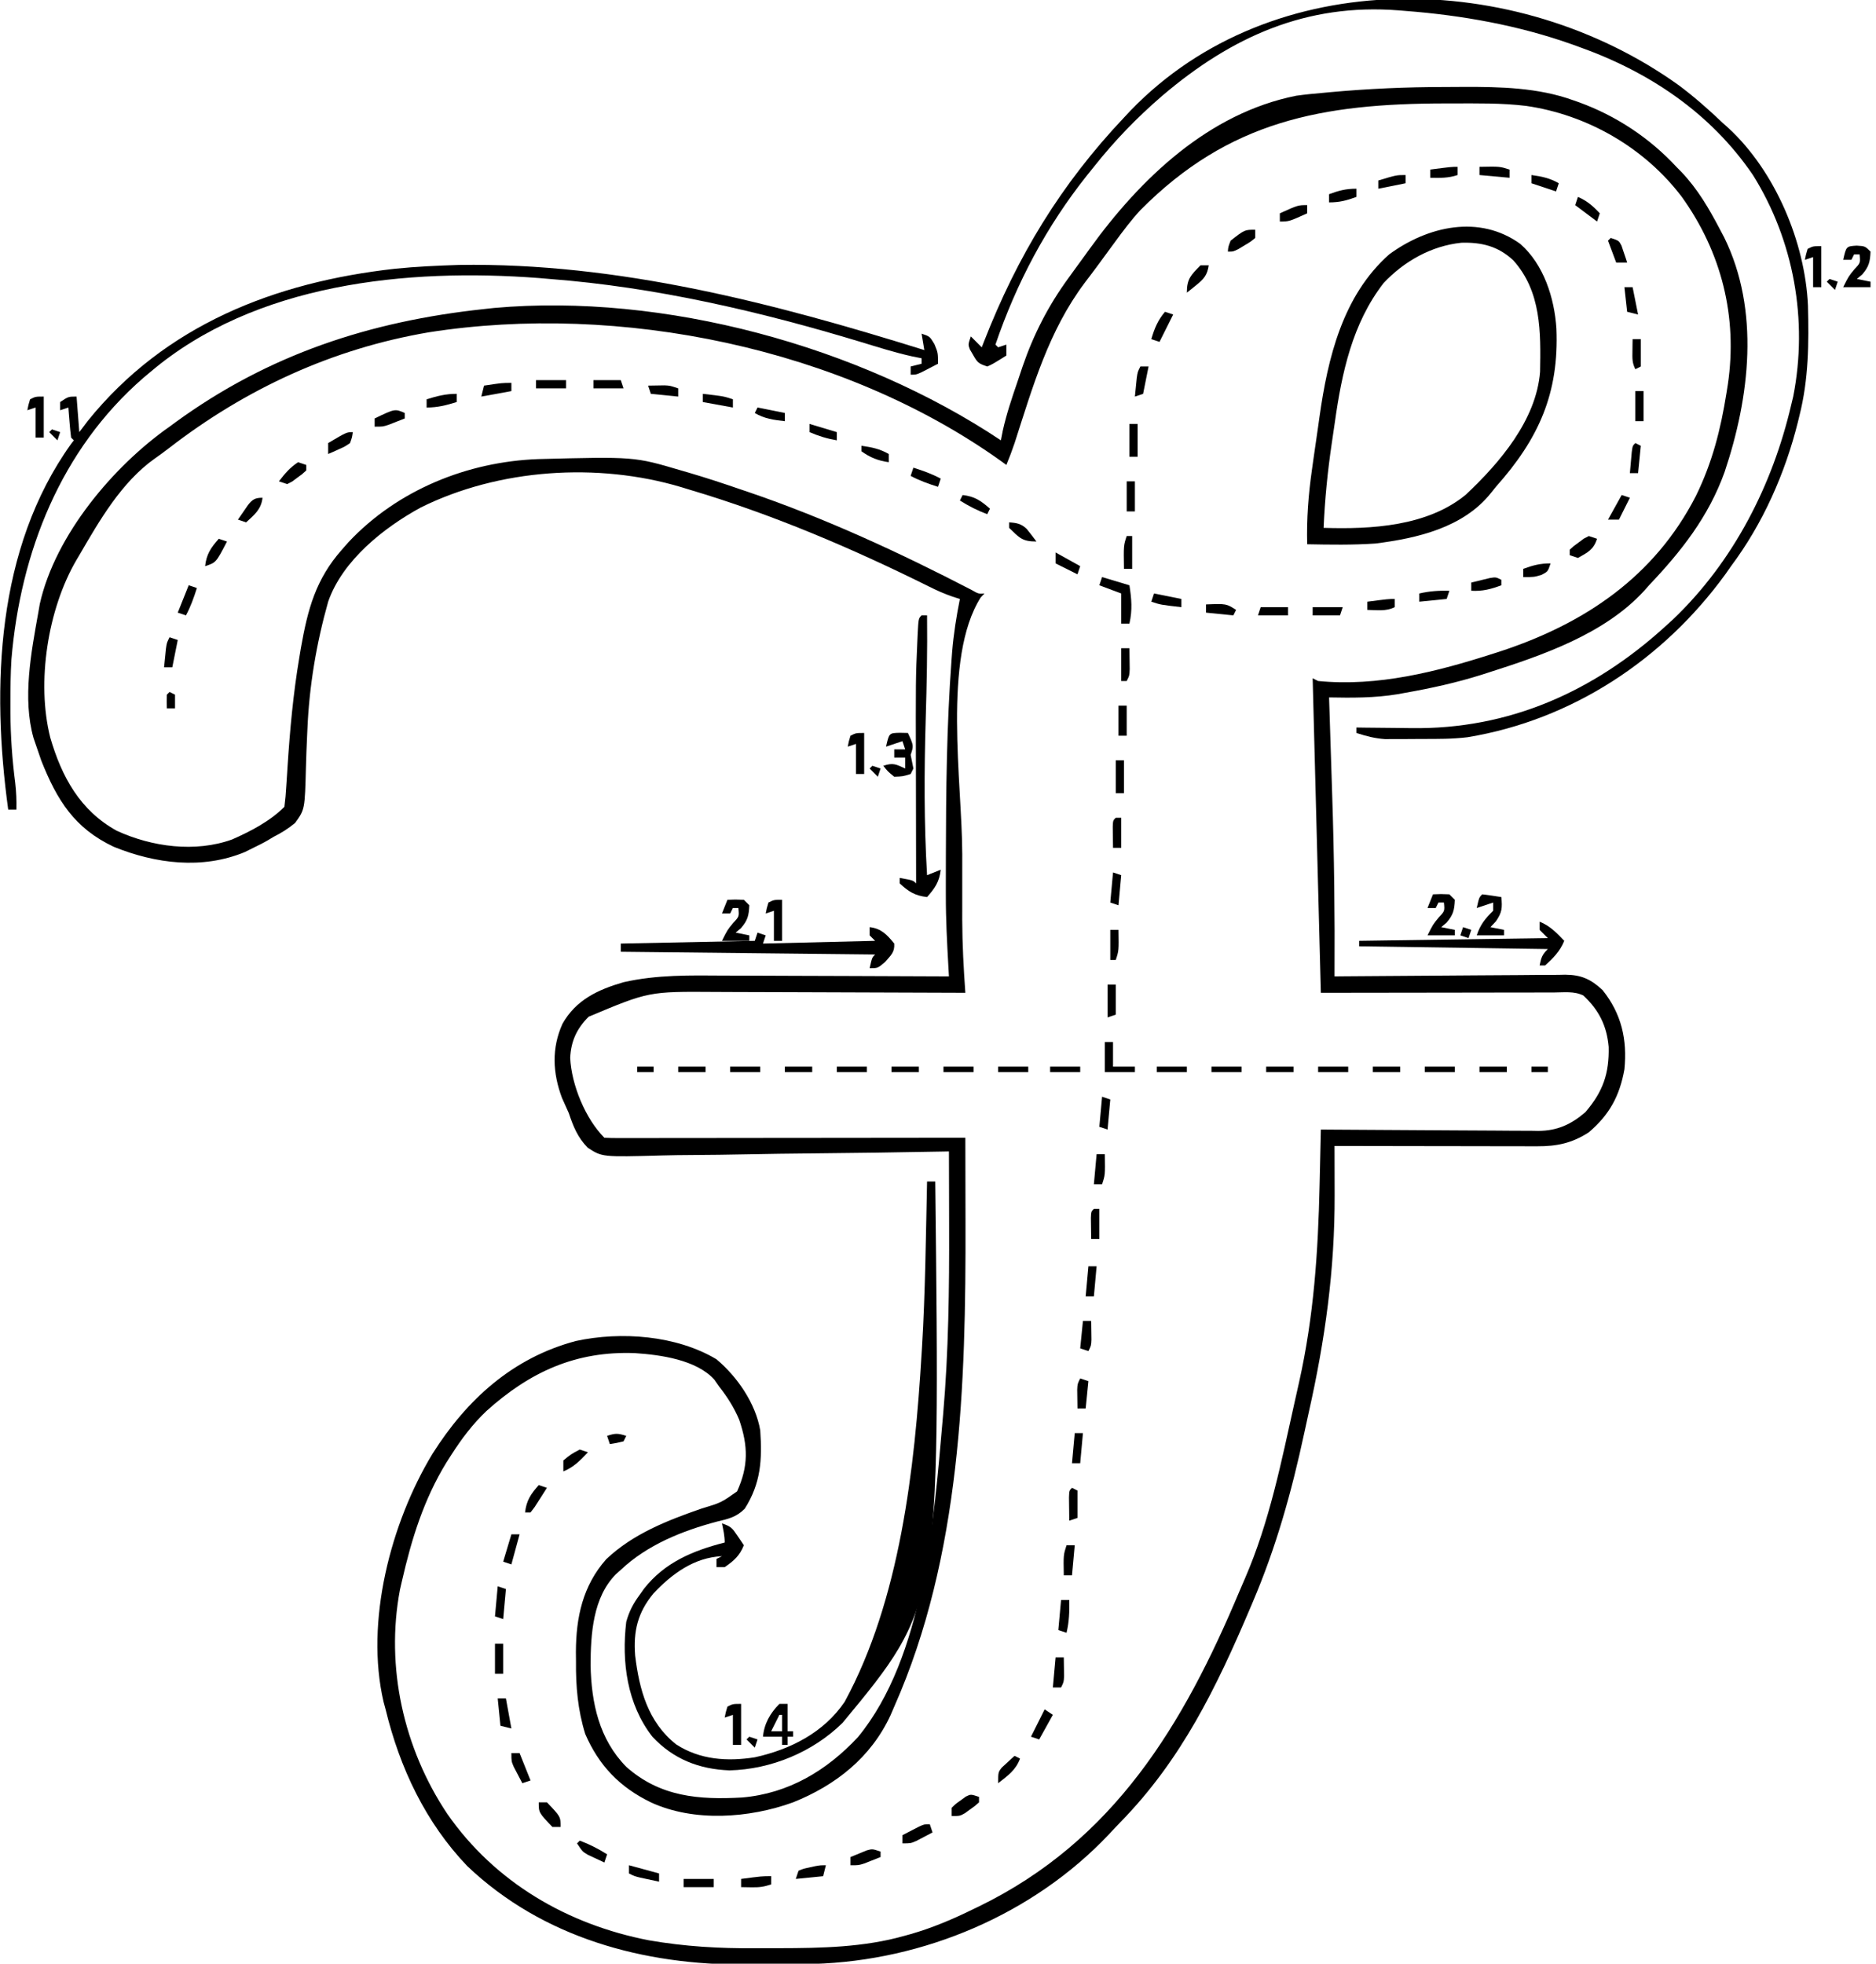 <?xml version="1.0" encoding="UTF-8"?>
<svg version="1.1" xmlns="http://www.w3.org/2000/svg" width="686" height="718">
<path d="M0 0 C2.342 -0.002 4.684 -0.02 7.027 -0.039 C20.403 -0.091 34.321 0.224 47.031 4.81 C47.771 5.068 48.511 5.326 49.273 5.592 C62.817 10.531 75.03 18.597 84.843 29.185 C85.435 29.783 86.027 30.382 86.636 30.998 C92.684 37.361 96.803 44.47 100.843 52.185 C101.329 53.103 101.815 54.021 102.316 54.967 C115.482 81.701 111.662 113.411 102.472 140.795 C96.59 157.158 86.653 169.748 74.843 182.185 C74.272 182.832 73.701 183.48 73.113 184.146 C58.584 200.057 35.783 207.823 15.843 214.185 C15.1 214.424 14.357 214.662 13.591 214.908 C4.43 217.79 -4.826 219.834 -14.282 221.498 C-15.222 221.669 -16.163 221.841 -17.132 222.018 C-25.491 223.393 -33.715 223.348 -42.157 223.185 C-42.132 223.947 -42.107 224.709 -42.081 225.493 C-41.84 232.855 -41.604 240.217 -41.374 247.579 C-41.256 251.359 -41.136 255.139 -41.011 258.919 C-40.282 281.015 -40.024 303.078 -40.157 325.185 C-39.032 325.174 -37.908 325.163 -36.749 325.152 C-26.141 325.05 -15.533 324.975 -4.925 324.926 C0.529 324.9 5.982 324.865 11.436 324.808 C16.701 324.754 21.965 324.724 27.231 324.711 C29.237 324.702 31.244 324.684 33.25 324.657 C36.066 324.62 38.88 324.615 41.695 324.618 C42.521 324.6 43.347 324.582 44.197 324.563 C50.042 324.615 53.569 326.187 57.843 330.185 C64.772 338.801 66.935 348.327 65.843 359.185 C64.1 368.897 60.38 375.761 52.843 382.185 C46.725 386.166 41.15 387.333 33.975 387.299 C33.175 387.299 32.375 387.299 31.55 387.299 C28.905 387.299 26.259 387.291 23.613 387.283 C21.779 387.281 19.944 387.28 18.11 387.279 C13.282 387.275 8.454 387.265 3.625 387.254 C-1.301 387.244 -6.228 387.239 -11.155 387.234 C-20.822 387.223 -30.489 387.206 -40.157 387.185 C-40.154 388.114 -40.152 389.042 -40.149 389.998 C-40.14 393.511 -40.134 397.023 -40.129 400.536 C-40.127 402.043 -40.123 403.551 -40.119 405.058 C-40.041 432.479 -43.591 457.985 -49.595 484.666 C-50.152 487.165 -50.695 489.668 -51.233 492.172 C-55.856 513.666 -61.498 533.912 -70.157 554.185 C-70.541 555.089 -70.541 555.089 -70.932 556.012 C-83.312 585.146 -96.125 611.587 -118.38 634.357 C-119.804 635.822 -121.201 637.312 -122.59 638.81 C-150.332 668.229 -190.541 685.068 -230.538 686.256 C-235.978 686.375 -241.417 686.414 -246.858 686.426 C-249.69 686.435 -252.522 686.466 -255.354 686.498 C-292.77 686.713 -329.628 676.777 -357.282 650.498 C-372.573 634.523 -381.981 614.544 -387.157 593.185 C-387.522 591.838 -387.522 591.838 -387.895 590.463 C-394.72 561.165 -385.318 525.033 -370.018 499.756 C-357.49 479.931 -340.717 464.654 -317.586 458.502 C-301.059 454.925 -280.826 456.417 -266.157 465.185 C-258.579 471.546 -251.854 481.255 -250.157 491.185 C-249.432 501.953 -249.91 510.47 -255.817 519.81 C-258.821 522.86 -261.808 523.556 -265.844 524.498 C-278.598 527.874 -291.445 533.003 -301.157 542.185 C-301.727 542.692 -302.296 543.199 -302.883 543.72 C-311.374 552.232 -312.156 565.646 -312.2 577.064 C-311.917 590.875 -309.071 604.099 -299.157 614.185 C-286.777 625.192 -272.613 626.296 -256.76 625.408 C-239.838 623.958 -225.86 615.578 -214.454 603.361 C-190.23 573.974 -186.639 523.797 -183.469 487.498 C-183.378 486.464 -183.378 486.464 -183.285 485.409 C-181.282 462.36 -181.016 439.309 -181.094 416.185 C-181.099 413.549 -181.104 410.912 -181.108 408.275 C-181.119 401.912 -181.135 395.549 -181.157 389.185 C-181.818 389.198 -182.48 389.211 -183.162 389.224 C-199.287 389.534 -215.412 389.765 -231.54 389.911 C-239.34 389.983 -247.137 390.081 -254.936 390.241 C-261.736 390.381 -268.534 390.471 -275.336 390.503 C-278.935 390.521 -282.531 390.563 -286.13 390.666 C-307.971 391.263 -307.971 391.263 -313.229 387.834 C-316.881 384.151 -318.542 380.045 -320.157 375.185 C-320.982 373.327 -321.813 371.472 -322.657 369.623 C-326.069 360.506 -326.515 351.469 -322.469 342.506 C-317.531 333.775 -309.523 330.027 -300.164 327.32 C-287.93 324.538 -275.776 324.805 -263.286 324.892 C-260.908 324.898 -258.531 324.902 -256.153 324.905 C-249.944 324.917 -243.735 324.946 -237.526 324.979 C-231.17 325.01 -224.815 325.024 -218.459 325.039 C-206.025 325.071 -193.591 325.122 -181.157 325.185 C-181.227 323.937 -181.298 322.689 -181.371 321.404 C-181.849 312.778 -182.311 304.174 -182.29 295.533 C-182.291 294.636 -182.292 293.74 -182.294 292.816 C-182.296 289.96 -182.29 287.104 -182.282 284.248 C-182.279 282.759 -182.279 282.759 -182.277 281.241 C-182.234 257.352 -181.984 233.455 -180.219 209.623 C-180.145 208.613 -180.07 207.602 -179.993 206.561 C-179.45 200.014 -178.443 193.627 -177.157 187.185 C-178.039 186.907 -178.921 186.629 -179.83 186.342 C-182.835 185.297 -185.547 184.103 -188.383 182.674 C-216.712 168.607 -245.805 156.192 -276.157 147.185 C-277.122 146.889 -278.086 146.592 -279.081 146.287 C-309.649 137.162 -345.76 139.582 -374.29 153.74 C-387.881 161.157 -402.917 173.105 -408.157 188.185 C-412.46 203.418 -415.105 219.136 -415.754 234.947 C-415.795 235.845 -415.836 236.742 -415.878 237.667 C-416.04 241.338 -416.199 245.007 -416.285 248.681 C-416.686 264.149 -416.686 264.149 -420.257 269.094 C-422.796 271.183 -425.226 272.709 -428.157 274.185 C-428.817 274.583 -429.478 274.98 -430.158 275.39 C-431.816 276.369 -433.549 277.22 -435.282 278.06 C-436.398 278.615 -437.514 279.169 -438.665 279.74 C-454.199 286.169 -471.32 283.995 -486.579 277.795 C-500.947 271.004 -507.276 260.797 -513.032 246.373 C-513.763 244.318 -514.475 242.257 -515.157 240.185 C-515.526 239.106 -515.526 239.106 -515.903 238.006 C-519.991 223.515 -516.749 206.662 -514.157 192.185 C-513.975 191.137 -513.793 190.089 -513.606 189.01 C-507.989 163.831 -486.636 138.526 -466.157 124.185 C-465.422 123.644 -464.687 123.102 -463.93 122.545 C-429.808 97.706 -392.781 85.642 -351.157 81.185 C-349.944 81.053 -348.731 80.92 -347.481 80.783 C-285.505 75.259 -214 94.623 -162.157 129.185 C-161.923 127.994 -161.69 126.803 -161.45 125.576 C-160.099 119.521 -158.134 113.692 -156.118 107.83 C-155.477 105.957 -154.853 104.077 -154.229 102.197 C-150.215 90.469 -144.779 79.88 -137.469 69.873 C-136.959 69.165 -136.45 68.457 -135.924 67.727 C-134.344 65.54 -132.75 63.363 -131.157 61.185 C-130.654 60.489 -130.152 59.793 -129.635 59.076 C-111.2 33.537 -86.245 9.585 -54.157 3.185 C-50.852 2.72 -47.543 2.41 -44.219 2.123 C-43.396 2.045 -42.573 1.967 -41.725 1.886 C-27.826 0.621 -13.953 -0.001 0 0 Z M-111.153 45.025 C-114.535 48.671 -117.471 52.615 -120.407 56.623 C-121.372 57.933 -121.372 57.933 -122.356 59.269 C-123.667 61.054 -124.975 62.84 -126.28 64.63 C-128 66.972 -129.75 69.288 -131.512 71.599 C-144.672 89.116 -150.498 109.555 -157.139 130.165 C-158.055 132.884 -159.061 135.534 -160.157 138.185 C-160.761 137.745 -161.366 137.305 -161.988 136.852 C-220.176 95.203 -301.81 78.786 -371.372 89.689 C-406.592 95.685 -438.346 110.341 -466.528 132.158 C-468.157 133.414 -469.812 134.638 -471.504 135.806 C-483.704 144.434 -491.769 158.471 -499.157 171.185 C-499.503 171.767 -499.848 172.35 -500.205 172.949 C-510.677 190.835 -514.894 217.612 -509.773 237.875 C-505.611 252.205 -498.871 264.553 -485.469 271.935 C-472.629 277.848 -456.786 279.982 -443.282 275.123 C-436.501 272.138 -429.435 268.464 -424.157 263.185 C-423.829 260.677 -423.618 258.253 -423.481 255.732 C-423.377 254.161 -423.273 252.59 -423.169 251.019 C-423.09 249.775 -423.09 249.775 -423.01 248.506 C-422.148 235.135 -420.946 221.901 -418.719 208.685 C-418.43 206.939 -418.43 206.939 -418.134 205.157 C-415.621 190.969 -412.75 180.05 -403.157 169.185 C-402.33 168.248 -401.504 167.311 -400.653 166.345 C-382.784 147.358 -357.308 137.012 -331.391 136.045 C-296.224 135.135 -296.224 135.135 -279.157 140.185 C-278.301 140.432 -277.445 140.679 -276.563 140.933 C-270.033 142.843 -263.59 144.974 -257.157 147.185 C-255.855 147.626 -255.855 147.626 -254.527 148.075 C-226.474 157.623 -199.208 170.233 -172.915 183.866 C-170.366 185.329 -170.366 185.329 -168.157 185.185 C-168.837 185.897 -168.837 185.897 -169.532 186.623 C-183.586 208.785 -176.331 254.341 -176.287 280.486 C-176.281 283.918 -176.285 287.351 -176.291 290.783 C-176.295 294.154 -176.292 297.525 -176.29 300.896 C-176.293 302.698 -176.293 302.698 -176.296 304.537 C-176.272 313.452 -175.792 322.297 -175.157 331.185 C-175.732 331.183 -176.308 331.18 -176.901 331.177 C-190.959 331.11 -205.016 331.061 -219.074 331.03 C-225.873 331.014 -232.671 330.993 -239.47 330.959 C-246.038 330.926 -252.606 330.908 -259.175 330.901 C-261.673 330.895 -264.171 330.884 -266.67 330.868 C-290.904 330.698 -290.904 330.698 -312.907 339.935 C-317.233 344.261 -319.374 348.858 -319.657 354.998 C-319.194 364.772 -314.114 377.228 -307.157 384.185 C-305.448 384.282 -303.736 384.307 -302.025 384.306 C-300.913 384.307 -299.801 384.308 -298.655 384.31 C-297.425 384.306 -296.194 384.303 -294.926 384.299 C-292.995 384.299 -292.995 384.299 -291.024 384.299 C-287.483 384.3 -283.942 384.294 -280.401 384.287 C-276.704 384.28 -273.007 384.28 -269.31 384.279 C-262.305 384.276 -255.299 384.267 -248.294 384.257 C-240.321 384.246 -232.348 384.241 -224.374 384.236 C-207.969 384.225 -191.563 384.208 -175.157 384.185 C-175.137 391.885 -175.124 399.585 -175.116 407.285 C-175.112 409.894 -175.107 412.503 -175.1 415.111 C-174.955 474.419 -176.764 537.104 -201.157 592.185 C-201.598 593.209 -202.038 594.232 -202.493 595.287 C-209.628 610.754 -222.576 620.955 -238.157 627.185 C-254.153 632.997 -274.424 634.464 -290.157 627.185 C-301.501 621.676 -309.148 613.764 -314.157 602.185 C-316.884 593.346 -317.627 584.829 -317.532 575.623 C-317.549 573.93 -317.549 573.93 -317.567 572.203 C-317.523 559.513 -315.066 547.997 -306.481 538.291 C-296.656 528.971 -284.066 524.087 -271.504 519.728 C-264.461 517.609 -264.461 517.609 -258.633 513.494 C-254.432 504.264 -254.583 496.899 -257.848 487.306 C-259.732 482.813 -262.166 479.013 -265.157 475.185 C-265.752 474.333 -266.348 473.481 -266.961 472.603 C-273.544 465.353 -286.584 463.554 -295.993 462.931 C-317.536 462.108 -334.321 469.733 -350.305 484.119 C-355.391 488.961 -359.376 494.283 -363.157 500.185 C-364.038 501.56 -364.038 501.56 -364.938 502.963 C-373.196 516.455 -377.657 530.879 -381.157 546.185 C-381.406 547.271 -381.654 548.356 -381.911 549.474 C-387.244 577.744 -380.551 607.464 -364.652 631.318 C-347.22 656.421 -320.641 671.886 -290.814 677.637 C-277.843 679.893 -265.114 680.635 -251.963 680.521 C-249.026 680.498 -246.09 680.501 -243.153 680.508 C-227.931 680.486 -212.213 680.194 -197.469 675.998 C-196.693 675.784 -195.917 675.571 -195.117 675.351 C-187.114 673.048 -179.621 669.849 -172.157 666.185 C-171.539 665.888 -170.921 665.59 -170.284 665.284 C-120.774 641.212 -95.431 598.824 -74.92 549.99 C-74.235 548.371 -73.537 546.759 -72.836 545.148 C-63.947 524.623 -59.583 502.576 -54.745 480.827 C-54.206 478.408 -53.663 475.989 -53.119 473.571 C-47.721 449.431 -46.159 425.992 -45.614 401.357 C-45.569 399.394 -45.524 397.431 -45.479 395.468 C-45.369 390.707 -45.262 385.946 -45.157 381.185 C-44.097 381.194 -43.037 381.203 -41.946 381.212 C-31.941 381.293 -21.937 381.353 -11.932 381.393 C-6.789 381.413 -1.646 381.442 3.497 381.487 C8.463 381.531 13.43 381.554 18.397 381.565 C20.288 381.572 22.179 381.587 24.071 381.608 C26.728 381.637 29.383 381.641 32.041 381.639 C32.816 381.654 33.591 381.668 34.39 381.683 C41.315 381.631 46.375 379.317 51.593 374.81 C57.982 367.357 60.317 360.724 60.089 350.959 C59.401 343.206 56.525 337.503 50.843 332.185 C47.482 330.505 43.683 331.057 39.987 331.072 C39.055 331.072 38.123 331.072 37.163 331.071 C34.137 331.072 31.111 331.08 28.085 331.088 C26.221 331.089 24.356 331.09 22.492 331.091 C15.567 331.096 8.643 331.11 1.718 331.123 C-21.485 331.154 -21.485 331.154 -45.157 331.185 C-46.147 293.235 -47.137 255.285 -48.157 216.185 C-47.497 216.515 -46.837 216.845 -46.157 217.185 C-24.333 219.325 -2.762 213.804 17.843 207.185 C18.643 206.929 19.443 206.673 20.268 206.409 C51.199 196.279 76.818 179.103 91.968 149.56 C97.96 137.356 101.03 125.307 103.156 111.935 C103.413 110.32 103.413 110.32 103.676 108.672 C107.291 84.022 101.348 60.425 86.843 40.185 C73.192 22.148 52.216 10.118 29.905 6.906 C20.969 5.817 11.955 5.987 2.968 5.998 C1.645 5.998 1.645 5.998 0.296 5.999 C-44.607 6.062 -78.744 12.307 -111.153 45.025 Z " fill="#000000" transform="translate(528.157,31.815)"/>
<path d="M0 0 C5.716 4.262 11.033 8.956 16.188 13.875 C16.86 14.473 17.533 15.071 18.227 15.688 C35.376 31.538 46.261 57.428 47.31 80.581 C47.67 94.292 47.562 107.54 44.188 120.875 C44.005 121.628 43.822 122.382 43.634 123.158 C38.952 141.961 30.825 160.328 19.188 175.875 C18.5 176.855 17.813 177.834 17.105 178.844 C-5.563 210.047 -38.917 232.107 -77.145 238.426 C-82.687 239.105 -88.195 239.061 -93.773 239.06 C-95.808 239.062 -97.841 239.081 -99.875 239.1 C-101.824 239.103 -101.824 239.103 -103.812 239.105 C-104.988 239.11 -106.164 239.114 -107.375 239.118 C-111.164 238.85 -114.208 238.035 -117.812 236.875 C-117.812 236.215 -117.812 235.555 -117.812 234.875 C-116.775 234.891 -115.738 234.906 -114.67 234.923 C-110.741 234.978 -106.812 235.012 -102.883 235.04 C-101.198 235.055 -99.513 235.075 -97.828 235.101 C-62.061 235.645 -31.019 221.756 -4.812 197.875 C-3.878 197.024 -2.943 196.173 -1.98 195.297 C20.034 174.259 34.334 146.327 41.188 116.875 C41.557 115.34 41.557 115.34 41.934 113.773 C47.367 85.972 42.161 56.816 27.188 32.875 C11.643 10.051 -11.006 -5.015 -36.812 -14.125 C-37.501 -14.373 -38.189 -14.622 -38.898 -14.878 C-58.439 -21.835 -79.159 -25.536 -99.812 -27.125 C-100.629 -27.192 -101.446 -27.259 -102.288 -27.328 C-136.057 -29.988 -163.385 -17.739 -188.778 3.864 C-198.068 11.866 -206.184 20.258 -213.812 29.875 C-215.023 31.377 -215.023 31.377 -216.258 32.91 C-231.149 51.615 -242.104 72.295 -249.812 94.875 C-249.482 95.205 -249.153 95.535 -248.812 95.875 C-247.327 95.38 -247.327 95.38 -245.812 94.875 C-245.812 96.195 -245.812 97.515 -245.812 98.875 C-250.988 102.098 -250.988 102.098 -252.812 102.875 C-256.136 101.767 -256.428 101.391 -258.062 98.5 C-258.418 97.894 -258.774 97.288 -259.141 96.664 C-259.812 94.875 -259.812 94.875 -258.812 91.875 C-257.493 93.195 -256.173 94.515 -254.812 95.875 C-254.532 95.151 -254.251 94.428 -253.961 93.682 C-241.771 62.481 -225.921 36.324 -202.812 11.875 C-202.009 11.018 -201.206 10.161 -200.379 9.277 C-148.507 -44.469 -59.465 -42.599 0 0 Z " fill="#000000" transform="translate(613.812,31.125)"/>
<path d="M0 0 C8.604 7.549 12.472 19.766 13.211 30.938 C14.199 54.642 6.736 71.265 -8.93 88.816 C-9.56 89.603 -10.19 90.389 -10.84 91.199 C-20.929 103.745 -37.653 107.622 -53.016 109.547 C-61.308 110.118 -69.623 109.971 -77.93 109.816 C-78.173 100.546 -77.49 91.676 -76.18 82.504 C-75.998 81.204 -75.816 79.904 -75.628 78.564 C-75.076 74.646 -74.502 70.731 -73.93 66.816 C-73.689 65.103 -73.689 65.103 -73.444 63.355 C-70.398 41.757 -64.994 18.941 -47.93 3.816 C-33.846 -6.502 -14.984 -10.834 0 0 Z M-49.988 14.312 C-61.424 29.061 -65.274 47.176 -67.815 65.234 C-68.18 67.816 -68.565 70.394 -68.953 72.973 C-70.468 83.248 -71.477 93.438 -71.93 103.816 C-54.491 104.378 -33.948 103.269 -19.883 91.656 C-7.569 80.057 5.874 64.398 7.231 46.717 C7.502 32.275 7.7 17.416 -2.562 6 C-8.097 0.85 -14.089 -0.645 -21.547 -0.43 C-32.504 0.702 -42.501 6.341 -49.988 14.312 Z " fill="#000000" transform="translate(555.93,89.184)"/>
<path d="M0 0 C58.22 -0.93 115.102 13.94 170.227 31.125 C169.897 29.145 169.567 27.165 169.227 25.125 C172.227 26.125 172.227 26.125 173.914 28.938 C175.227 32.125 175.227 32.125 175.227 36.125 C173.937 36.797 172.645 37.462 171.352 38.125 C170.632 38.496 169.913 38.867 169.172 39.25 C167.227 40.125 167.227 40.125 165.227 40.125 C165.227 39.135 165.227 38.145 165.227 37.125 C166.547 36.795 167.867 36.465 169.227 36.125 C169.227 35.465 169.227 34.805 169.227 34.125 C168.055 33.889 166.883 33.653 165.676 33.41 C159.416 32.018 153.322 30.082 147.193 28.215 C110.162 17 71.888 8.081 33.227 5.125 C31.326 4.961 31.326 4.961 29.387 4.793 C-18.85 1.12 -74.468 6.609 -112.773 39.125 C-113.628 39.842 -114.483 40.558 -115.363 41.297 C-145.516 67.501 -160.293 104.942 -163.593 144.225 C-163.923 149.524 -163.964 154.817 -163.961 160.125 C-163.962 161.299 -163.962 162.473 -163.963 163.682 C-163.911 172.321 -163.319 180.77 -162.211 189.332 C-161.829 192.645 -161.69 195.796 -161.773 199.125 C-162.763 199.125 -163.753 199.125 -164.773 199.125 C-170.918 154.368 -169.181 103.683 -141.77 65.426 C-141.276 64.782 -141.276 64.782 -140.773 64.125 C-141.268 63.63 -141.268 63.63 -141.773 63.125 C-142.007 61.276 -142.186 59.42 -142.336 57.562 C-142.42 56.551 -142.504 55.539 -142.59 54.496 C-142.65 53.714 -142.711 52.931 -142.773 52.125 C-144.258 52.62 -144.258 52.62 -145.773 53.125 C-145.773 52.135 -145.773 51.145 -145.773 50.125 C-142.773 48.125 -142.773 48.125 -139.773 48.125 C-139.443 52.415 -139.113 56.705 -138.773 61.125 C-137.763 59.784 -136.752 58.444 -135.711 57.062 C-107.414 21.953 -67.242 6.275 -23.325 1.386 C-15.554 0.591 -7.803 0.258 0 0 Z " fill="#000000" transform="translate(167.773,96.875)"/>
<path d="M0 0 C0.99 0 1.98 0 3 0 C4.76 154.873 4.76 154.873 -30.914 197.949 C-41.77 208.622 -57.033 214.935 -72.25 215.312 C-83.34 214.883 -92.767 211.225 -100.438 203.004 C-109.71 191.111 -111.749 175.617 -110 161 C-108.92 157.111 -107.4 154.225 -105 151 C-104.504 150.299 -104.007 149.597 -103.496 148.875 C-95.923 139.24 -85.586 134.966 -74 132 C-74 129.572 -74.501 127.371 -75 125 C-71.65 126.117 -71.207 126.747 -69.312 129.562 C-68.876 130.203 -68.439 130.844 -67.988 131.504 C-67.662 131.998 -67.336 132.491 -67 133 C-68.491 136.796 -70.657 138.717 -74 141 C-74.99 141 -75.98 141 -77 141 C-77 140.01 -77 139.02 -77 138 C-76.34 137.67 -75.68 137.34 -75 137 C-85.178 137.452 -93.354 143.472 -100.121 150.711 C-105.827 157.663 -107.43 164.412 -106.746 173.297 C-105.224 185.858 -102.032 197.66 -91.75 205.812 C-83.017 211.469 -73.059 212.1 -62.992 210.531 C-49.995 207.681 -37.749 201.479 -30.141 190.258 C-9.852 152.938 -4.507 104.913 -2 63 C-1.949 62.181 -1.898 61.362 -1.845 60.519 C-0.636 40.379 -0.448 20.168 0 0 Z " fill="#000000" transform="translate(339,432)"/>
<path d="M0 0 C4.252 0.472 6.373 2.773 9 6 C9.202 9.23 7.749 10.291 5.625 12.75 C3 15 3 15 0 15 C0.875 11.125 0.875 11.125 2 10 C-28.69 9.67 -59.38 9.34 -91 9 C-91 8.01 -91 7.02 -91 6 C-74.83 5.67 -58.66 5.34 -42 5 C-41.67 4.01 -41.34 3.02 -41 2 C-40.01 2.33 -39.02 2.66 -38 3 C-38.33 3.99 -38.66 4.98 -39 6 C-25.47 5.67 -11.94 5.34 2 5 C1.01 4.01 1.01 4.01 0 3 C0 2.01 0 1.02 0 0 Z " fill="#000000" transform="translate(318,339)"/>
<path d="M0 0 C0.66 0 1.32 0 2 0 C2.144 12.699 1.88 25.371 1.5 38.062 C0.939 57.12 0.876 75.958 2 95 C4.475 94.01 4.475 94.01 7 93 C6.497 97.401 4.912 99.712 2 103 C-2.385 102.499 -4.8 101.017 -8 98 C-8 97.34 -8 96.68 -8 96 C-3.125 96.875 -3.125 96.875 -2 98 C-2.002 97.109 -2.004 96.218 -2.007 95.301 C-2.027 86.802 -2.042 78.303 -2.052 69.804 C-2.057 65.437 -2.064 61.07 -2.075 56.703 C-2.161 23.247 -2.161 23.247 -1.559 9.633 C-1.52 8.741 -1.481 7.849 -1.44 6.931 C-1.134 1.134 -1.134 1.134 0 0 Z " fill="#000000" transform="translate(337,225)"/>
<path d="M0 0 C3.817 1.555 6.192 4.036 9 7 C7.444 10.819 5.044 13.26 2 16 C1.34 16 0.68 16 0 16 C0.573 13.133 0.861 12.139 3 10 C-19.77 9.67 -42.54 9.34 -66 9 C-66 8.34 -66 7.68 -66 7 C-31.845 6.505 -31.845 6.505 3 6 C2.01 5.01 1.02 4.02 0 3 C0 2.01 0 1.02 0 0 Z " fill="#000000" transform="translate(563,337)"/>
<path d="M0 0 C1.454 0.031 1.454 0.031 2.938 0.062 C5.062 4.688 5.062 4.688 3.938 8.062 C4.263 9.731 4.596 11.397 4.938 13.062 C4.607 13.723 4.277 14.383 3.938 15.062 C1.125 15.938 1.125 15.938 -2.062 16.062 C-4.438 14.125 -4.438 14.125 -6.062 12.062 C-2.439 10.855 -1.421 11.519 1.938 13.062 C1.938 11.742 1.938 10.422 1.938 9.062 C0.618 9.062 -0.703 9.062 -2.062 9.062 C-2.062 8.072 -2.062 7.082 -2.062 6.062 C-0.743 6.062 0.578 6.062 1.938 6.062 C1.607 5.072 1.278 4.082 0.938 3.062 C-1.042 3.723 -3.022 4.383 -5.062 5.062 C-3.938 0.08 -3.938 0.08 0 0 Z " fill="#000000" transform="translate(329.062,267.938)"/>
<path d="M0 0 C3.062 0.188 3.062 0.188 5.062 2.188 C4.9 5.924 4.475 7.713 2 10.562 C1.361 11.099 0.721 11.635 0.062 12.188 C1.712 12.518 3.362 12.848 5.062 13.188 C5.062 13.848 5.062 14.508 5.062 15.188 C1.762 15.188 -1.538 15.188 -4.938 15.188 C-2.938 11.188 -2.938 11.188 -0.812 8.625 C1.367 6.304 1.367 6.304 1.062 3.188 C0.403 3.188 -0.258 3.188 -0.938 3.188 C-1.268 3.848 -1.597 4.508 -1.938 5.188 C-2.928 5.188 -3.917 5.188 -4.938 5.188 C-3.821 0.244 -3.821 0.244 0 0 Z " fill="#000000" transform="translate(678.938,89.812)"/>
<path d="M0 0 C2.875 -0.125 2.875 -0.125 6 0 C6.66 0.66 7.32 1.32 8 2 C7.838 5.736 7.412 7.525 4.938 10.375 C4.298 10.911 3.659 11.447 3 12 C4.65 12.33 6.3 12.66 8 13 C8 13.66 8 14.32 8 15 C4.7 15 1.4 15 -2 15 C0 11 0 11 2.125 8.438 C4.305 6.116 4.305 6.116 4 3 C3.34 3 2.68 3 2 3 C1.67 3.66 1.34 4.32 1 5 C0.01 5 -0.98 5 -2 5 C-1.34 3.35 -0.68 1.7 0 0 Z " fill="#000000" transform="translate(266,329)"/>
<path d="M0 0 C2.875 -0.125 2.875 -0.125 6 0 C6.66 0.66 7.32 1.32 8 2 C7.838 5.736 7.412 7.525 4.938 10.375 C4.298 10.911 3.659 11.447 3 12 C4.65 12.33 6.3 12.66 8 13 C8 13.66 8 14.32 8 15 C4.7 15 1.4 15 -2 15 C0 11 0 11 2.125 8.438 C4.305 6.116 4.305 6.116 4 3 C3.34 3 2.68 3 2 3 C1.67 3.66 1.34 4.32 1 5 C0.01 5 -0.98 5 -2 5 C-1.34 3.35 -0.68 1.7 0 0 Z " fill="#000000" transform="translate(524,327)"/>
<path d="M0 0 C2.339 0.287 4.674 0.619 7 1 C7.366 4.938 7.302 6.565 5 9.875 C4.34 10.576 3.68 11.277 3 12 C4.65 12.33 6.3 12.66 8 13 C8 13.66 8 14.32 8 15 C4.7 15 1.4 15 -2 15 C-0.668 11.005 1.058 8.942 4 6 C4 5.01 4 4.02 4 3 C2.02 3.66 0.04 4.32 -2 5 C-1.125 1.125 -1.125 1.125 0 0 Z " fill="#000000" transform="translate(542,327)"/>
<path d="M0 0 C0.99 0 1.98 0 3 0 C3 3.3 3 6.6 3 10 C3.66 10 4.32 10 5 10 C5 10.66 5 11.32 5 12 C4.34 12 3.68 12 3 12 C3 12.99 3 13.98 3 15 C2.34 15 1.68 15 1 15 C1 14.01 1 13.02 1 12 C-1.31 12 -3.62 12 -6 12 C-5.566 7.229 -3.357 3.366 0 0 Z M0 4 C-0.99 5.98 -1.98 7.96 -3 10 C-1.68 10 -0.36 10 1 10 C1 8.02 1 6.04 1 4 C0.67 4 0.34 4 0 4 Z " fill="#000000" transform="translate(285,623)"/>
<path d="M0 0 C3.3 0.99 6.6 1.98 10 3 C10.779 8.021 11.13 11.977 10 17 C9.01 17 8.02 17 7 17 C7 13.37 7 9.74 7 6 C4.36 5.01 1.72 4.02 -1 3 C-0.67 2.01 -0.34 1.02 0 0 Z " fill="#000000" transform="translate(403,211)"/>
<path d="M0 0 C0 4.95 0 9.9 0 15 C-0.99 15 -1.98 15 -3 15 C-3 11.37 -3 7.74 -3 4 C-3.99 4.33 -4.98 4.66 -6 5 C-5.625 3.062 -5.625 3.062 -5 1 C-3 0 -3 0 0 0 Z " fill="#000000" transform="translate(271,623)"/>
<path d="M0 0 C0 4.95 0 9.9 0 15 C-0.99 15 -1.98 15 -3 15 C-3 11.37 -3 7.74 -3 4 C-3.99 4.33 -4.98 4.66 -6 5 C-5.625 3.062 -5.625 3.062 -5 1 C-3 0 -3 0 0 0 Z " fill="#000000" transform="translate(286,329)"/>
<path d="M0 0 C0 4.95 0 9.9 0 15 C-0.99 15 -1.98 15 -3 15 C-3 11.37 -3 7.74 -3 4 C-3.99 4.33 -4.98 4.66 -6 5 C-5.625 3.062 -5.625 3.062 -5 1 C-3 0 -3 0 0 0 Z " fill="#000000" transform="translate(316,268)"/>
<path d="M0 0 C0 4.95 0 9.9 0 15 C-0.99 15 -1.98 15 -3 15 C-3 11.37 -3 7.74 -3 4 C-3.99 4.33 -4.98 4.66 -6 5 C-5.625 3.062 -5.625 3.062 -5 1 C-3 0 -3 0 0 0 Z " fill="#000000" transform="translate(16,145)"/>
<path d="M0 0 C0 4.95 0 9.9 0 15 C-0.99 15 -1.98 15 -3 15 C-3 11.37 -3 7.74 -3 4 C-3.99 4.33 -4.98 4.66 -6 5 C-5.625 3.062 -5.625 3.062 -5 1 C-3 0 -3 0 0 0 Z " fill="#000000" transform="translate(666,90)"/>
<path d="M0 0 C0.99 0 1.98 0 3 0 C3 2.97 3 5.94 3 9 C5.64 9 8.28 9 11 9 C11 9.66 11 10.32 11 11 C7.37 11 3.74 11 0 11 C0 7.37 0 3.74 0 0 Z " fill="#000000" transform="translate(404,381)"/>
<path d="M0 0 C0.99 0 1.98 0 3 0 C2.444 3.599 1.251 4.999 -1.562 7.25 C-2.203 7.771 -2.844 8.292 -3.504 8.828 C-3.998 9.215 -4.491 9.602 -5 10 C-5 4.91 -3.483 3.564 0 0 Z " fill="#000000" transform="translate(439,97)"/>
<path d="M0 0 C0.99 0 1.98 0 3 0 C3 3.96 3 7.92 3 12 C2.01 12 1.02 12 0 12 C0 8.04 0 4.08 0 0 Z " fill="#000000" transform="translate(408,278)"/>
<path d="M0 0 C0.99 0 1.98 0 3 0 C3 3.96 3 7.92 3 12 C2.01 12 1.02 12 0 12 C0 8.04 0 4.08 0 0 Z " fill="#000000" transform="translate(413,155)"/>
<path d="M0 0 C3.594 1.335 6.755 2.96 10 5 C9.67 5.99 9.34 6.98 9 8 C7.704 7.406 6.413 6.799 5.125 6.188 C4.406 5.851 3.686 5.515 2.945 5.168 C1 4 1 4 -1 1 C-0.67 0.67 -0.34 0.34 0 0 Z " fill="#000000" transform="translate(212,673)"/>
<path d="M0 0 C0.33 0.99 0.66 1.98 1 3 C-0.267 3.674 -1.539 4.339 -2.812 5 C-3.52 5.371 -4.228 5.742 -4.957 6.125 C-7 7 -7 7 -10 7 C-10 6.01 -10 5.02 -10 4 C-8.711 3.328 -7.419 2.663 -6.125 2 C-5.406 1.629 -4.686 1.258 -3.945 0.875 C-2 0 -2 0 0 0 Z " fill="#000000" transform="translate(340,667)"/>
<path d="M0 0 C0.99 0 1.98 0 3 0 C3 3.63 3 7.26 3 11 C2.01 11.33 1.02 11.66 0 12 C0 8.04 0 4.08 0 0 Z " fill="#000000" transform="translate(405,360)"/>
<path d="M0 0 C3.487 1.109 6.775 2.263 10 4 C9.67 4.99 9.34 5.98 9 7 C5.513 5.891 2.225 4.737 -1 3 C-0.67 2.01 -0.34 1.02 0 0 Z " fill="#000000" transform="translate(334,171)"/>
<path d="M0 0 C0 0.66 0 1.32 0 2 C-1.268 2.506 -2.54 3.005 -3.812 3.5 C-4.874 3.918 -4.874 3.918 -5.957 4.344 C-8 5 -8 5 -11 5 C-11 4.01 -11 3.02 -11 2 C-3.571 -1.571 -3.571 -1.571 0 0 Z " fill="#000000" transform="translate(148,151)"/>
<path d="M0 0 C0.99 0.33 1.98 0.66 3 1 C1.35 4.3 -0.3 7.6 -2 11 C-2.99 10.67 -3.98 10.34 -5 10 C-3.844 6.088 -2.645 3.125 0 0 Z " fill="#000000" transform="translate(426,114)"/>
<path d="M0 0 C0 0.99 0 1.98 0 3 C-1.68 4.387 -1.68 4.387 -3.875 5.688 C-4.594 6.124 -5.314 6.561 -6.055 7.012 C-8 8 -8 8 -10 8 C-9.875 6.25 -9.875 6.25 -9 4 C-3.889 0 -3.889 0 0 0 Z " fill="#000000" transform="translate(459,84)"/>
<path d="M0 0 C-0.33 1.32 -0.66 2.64 -1 4 C-4.3 4.33 -7.6 4.66 -11 5 C-10.67 4.01 -10.34 3.02 -10 2 C-8.223 1.27 -8.223 1.27 -6.062 0.812 C-4.997 0.575 -4.997 0.575 -3.91 0.332 C-2 0 -2 0 0 0 Z " fill="#000000" transform="translate(302,682)"/>
<path d="M0 0 C0 0.66 0 1.32 0 2 C-1.268 2.506 -2.54 3.005 -3.812 3.5 C-4.874 3.918 -4.874 3.918 -5.957 4.344 C-8 5 -8 5 -11 5 C-11 4.01 -11 3.02 -11 2 C-9.734 1.468 -8.462 0.95 -7.188 0.438 C-6.48 0.147 -5.772 -0.143 -5.043 -0.441 C-3 -1 -3 -1 0 0 Z " fill="#000000" transform="translate(322,677)"/>
<path d="M0 0 C0 0.66 0 1.32 0 2 C-1.426 3.289 -1.426 3.289 -3.312 4.625 C-3.927 5.071 -4.542 5.517 -5.176 5.977 C-7 7 -7 7 -10 7 C-10 6.01 -10 5.02 -10 4 C-8.574 2.578 -8.574 2.578 -6.688 1.25 C-6.073 0.801 -5.458 0.353 -4.824 -0.109 C-3 -1 -3 -1 0 0 Z " fill="#000000" transform="translate(358,657)"/>
<path d="M0 0 C0.99 0 1.98 0 3 0 C4.32 3.3 5.64 6.6 7 10 C6.01 10.33 5.02 10.66 4 11 C3.326 9.733 2.661 8.461 2 7.188 C1.629 6.48 1.258 5.772 0.875 5.043 C0 3 0 3 0 0 Z " fill="#000000" transform="translate(187,641)"/>
<path d="M0 0 C0.99 0 1.98 0 3 0 C3.027 1.625 3.046 3.25 3.062 4.875 C3.074 5.78 3.086 6.685 3.098 7.617 C3 10 3 10 2 12 C1.34 12 0.68 12 0 12 C0 8.04 0 4.08 0 0 Z " fill="#000000" transform="translate(410,237)"/>
<path d="M0 0 C0.99 0.33 1.98 0.66 3 1 C1.891 4.487 0.737 7.775 -1 11 C-1.99 10.67 -2.98 10.34 -4 10 C-2.68 6.7 -1.36 3.4 0 0 Z " fill="#000000" transform="translate(69,214)"/>
<path d="M0 0 C0.99 0.33 1.98 0.66 3 1 C1.651 5.046 -0.348 5.955 -4 8 C-4.99 7.67 -5.98 7.34 -7 7 C-7 6.34 -7 5.68 -7 5 C-5.574 3.676 -5.574 3.676 -3.688 2.312 C-3.073 1.855 -2.458 1.397 -1.824 0.926 C-1.222 0.62 -0.62 0.315 0 0 Z " fill="#000000" transform="translate(581,196)"/>
<path d="M0 0 C-0.472 4.248 -2.967 6.2 -6 9 C-6.99 8.67 -7.98 8.34 -9 8 C-8.214 6.851 -7.421 5.706 -6.625 4.562 C-6.184 3.924 -5.743 3.286 -5.289 2.629 C-3.637 0.541 -2.669 0 0 0 Z " fill="#000000" transform="translate(96,182)"/>
<path d="M0 0 C-0.246 1.859 -0.246 1.859 -1 4 C-2.848 5.266 -2.848 5.266 -5.062 6.25 C-6.163 6.753 -6.163 6.753 -7.285 7.266 C-8.134 7.629 -8.134 7.629 -9 8 C-9 6.68 -9 5.36 -9 4 C-2.25 0 -2.25 0 0 0 Z " fill="#000000" transform="translate(129,158)"/>
<path d="M0 0 C0 0.99 0 1.98 0 3 C-3.877 4.193 -6.916 5 -11 5 C-11 4.01 -11 3.02 -11 2 C-7.123 0.807 -4.084 0 0 0 Z " fill="#000000" transform="translate(167,144)"/>
<path d="M0 0 C0 0.99 0 1.98 0 3 C-3.63 3.66 -7.26 4.32 -11 5 C-10.67 3.68 -10.34 2.36 -10 1 C-3.375 0 -3.375 0 0 0 Z " fill="#000000" transform="translate(187,140)"/>
<path d="M0 0 C0 0.99 0 1.98 0 3 C-2.751 3.917 -4.359 4.109 -7.188 4.062 C-9.075 4.032 -9.075 4.032 -11 4 C-11 3.01 -11 2.02 -11 1 C-3.375 0 -3.375 0 0 0 Z " fill="#000000" transform="translate(282,686)"/>
<path d="M0 0 C3.63 0 7.26 0 11 0 C11 0.99 11 1.98 11 3 C7.37 3 3.74 3 0 3 C0 2.01 0 1.02 0 0 Z " fill="#000000" transform="translate(250,687)"/>
<path d="M0 0 C5.445 1.485 5.445 1.485 11 3 C11 3.99 11 4.98 11 6 C9.541 5.691 8.083 5.378 6.625 5.062 C5.813 4.888 5.001 4.714 4.164 4.535 C2 4 2 4 0 3 C0 2.01 0 1.02 0 0 Z " fill="#000000" transform="translate(230,682)"/>
<path d="M0 0 C0.99 0 1.98 0 3 0 C3.66 3.63 4.32 7.26 5 11 C3.68 10.67 2.36 10.34 1 10 C0.67 6.7 0.34 3.4 0 0 Z " fill="#000000" transform="translate(182,621)"/>
<path d="M0 0 C0.99 0 1.98 0 3 0 C3.027 1.458 3.046 2.917 3.062 4.375 C3.074 5.187 3.086 5.999 3.098 6.836 C3 9 3 9 2 11 C1.01 11 0.02 11 -1 11 C-0.67 7.37 -0.34 3.74 0 0 Z " fill="#000000" transform="translate(386,606)"/>
<path d="M0 0 C0.99 0 1.98 0 3 0 C3 3.63 3 7.26 3 11 C2.01 11 1.02 11 0 11 C0 7.37 0 3.74 0 0 Z " fill="#000000" transform="translate(181,601)"/>
<path d="M0 0 C0.66 0.33 1.32 0.66 2 1 C2 4.3 2 7.6 2 11 C1.01 11.33 0.02 11.66 -1 12 C-1.027 10.188 -1.046 8.375 -1.062 6.562 C-1.074 5.553 -1.086 4.544 -1.098 3.504 C-1 1 -1 1 0 0 Z " fill="#000000" transform="translate(392,544)"/>
<path d="M0 0 C0.99 0.33 1.98 0.66 3 1 C2.05 2.505 1.09 4.004 0.125 5.5 C-0.409 6.335 -0.942 7.171 -1.492 8.031 C-1.99 8.681 -2.487 9.331 -3 10 C-3.66 10 -4.32 10 -5 10 C-4.497 5.599 -2.912 3.288 0 0 Z " fill="#000000" transform="translate(197,543)"/>
<path d="M0 0 C0.99 0.33 1.98 0.66 3 1 C2.67 4.63 2.34 8.26 2 12 C1.01 11.67 0.02 11.34 -1 11 C-0.67 7.37 -0.34 3.74 0 0 Z " fill="#000000" transform="translate(403,401)"/>
<path d="M0 0 C0.99 0 1.98 0 3 0 C3 3.63 3 7.26 3 11 C2.01 11 1.02 11 0 11 C0 7.37 0 3.74 0 0 Z " fill="#000000" transform="translate(409,258)"/>
<path d="M0 0 C0.99 0.33 1.98 0.66 3 1 C2.34 4.3 1.68 7.6 1 11 C0.01 11 -0.98 11 -2 11 C-1.859 9.541 -1.712 8.083 -1.562 6.625 C-1.481 5.813 -1.4 5.001 -1.316 4.164 C-1 2 -1 2 0 0 Z " fill="#000000" transform="translate(62,233)"/>
<path d="M0 0 C-0.33 0.99 -0.66 1.98 -1 3 C-4.3 3.33 -7.6 3.66 -11 4 C-11 3.01 -11 2.02 -11 1 C-7.266 0.121 -3.832 -0.089 0 0 Z " fill="#000000" transform="translate(530,216)"/>
<path d="M0 0 C2.97 1.65 5.94 3.3 9 5 C8.67 5.99 8.34 6.98 8 8 C5.36 6.68 2.72 5.36 0 4 C0 2.68 0 1.36 0 0 Z " fill="#000000" transform="translate(386,202)"/>
<path d="M0 0 C0.99 0.33 1.98 0.66 3 1 C-1 8.714 -1 8.714 -5 10 C-4.497 5.599 -2.912 3.288 0 0 Z " fill="#000000" transform="translate(80,197)"/>
<path d="M0 0 C0.99 0.33 1.98 0.66 3 1 C1.68 3.64 0.36 6.28 -1 9 C-2.32 9 -3.64 9 -5 9 C-3.35 6.03 -1.7 3.06 0 0 Z " fill="#000000" transform="translate(593,181)"/>
<path d="M0 0 C0.99 0 1.98 0 3 0 C3 3.63 3 7.26 3 11 C2.01 11 1.02 11 0 11 C0 7.37 0 3.74 0 0 Z " fill="#000000" transform="translate(412,176)"/>
<path d="M0 0 C0.99 0.33 1.98 0.66 3 1 C3 1.66 3 2.32 3 3 C1.574 4.324 1.574 4.324 -0.312 5.688 C-0.927 6.145 -1.542 6.603 -2.176 7.074 C-2.778 7.38 -3.38 7.685 -4 8 C-4.99 7.67 -5.98 7.34 -7 7 C-4.781 4.092 -3.07 2.047 0 0 Z " fill="#000000" transform="translate(109,169)"/>
<path d="M0 0 C7.625 0.875 7.625 0.875 11 2 C11 2.99 11 3.98 11 5 C7.37 4.34 3.74 3.68 0 3 C0 2.01 0 1.02 0 0 Z " fill="#000000" transform="translate(257,144)"/>
<path d="M0 0 C0.99 0 1.98 0 3 0 C3 3.63 3 7.26 3 11 C2.01 11 1.02 11 0 11 C0 7.37 0 3.74 0 0 Z " fill="#000000" transform="translate(598,143)"/>
<path d="M0 0 C3.63 0 7.26 0 11 0 C11 0.99 11 1.98 11 3 C7.37 3 3.74 3 0 3 C0 2.01 0 1.02 0 0 Z " fill="#000000" transform="translate(196,139)"/>
<path d="M0 0 C0 0.99 0 1.98 0 3 C-6.625 6 -6.625 6 -10 6 C-10 5.01 -10 4.02 -10 3 C-3.375 0 -3.375 0 0 0 Z " fill="#000000" transform="translate(478,75)"/>
<path d="M0 0 C7.429 -0.143 7.429 -0.143 11 1 C11 1.99 11 2.98 11 4 C7.37 3.67 3.74 3.34 0 3 C0 2.01 0 1.02 0 0 Z " fill="#000000" transform="translate(541,61)"/>
<path d="M0 0 C0.99 0 1.98 0 3 0 C8 5.233 8 5.233 8 9 C7.01 9 6.02 9 5 9 C0 3.767 0 3.767 0 0 Z " fill="#000000" transform="translate(197,659)"/>
<path d="M0 0 C0.66 0.33 1.32 0.66 2 1 C0.417 5.274 -2.506 7.265 -6 10 C-6 6 -6 6 -4.688 4.297 C-4.131 3.786 -3.574 3.276 -3 2.75 C-2.165 1.969 -2.165 1.969 -1.312 1.172 C-0.879 0.785 -0.446 0.398 0 0 Z " fill="#000000" transform="translate(371,642)"/>
<path d="M0 0 C0.99 0.66 1.98 1.32 3 2 C1.35 4.97 -0.3 7.94 -2 11 C-2.99 10.67 -3.98 10.34 -5 10 C-3.35 6.7 -1.7 3.4 0 0 Z " fill="#000000" transform="translate(382,625)"/>
<path d="M0 0 C0.99 0 1.98 0 3 0 C3.082 4.161 2.982 7.947 2 12 C1.01 11.67 0.02 11.34 -1 11 C-0.67 7.37 -0.34 3.74 0 0 Z " fill="#000000" transform="translate(388,585)"/>
<path d="M0 0 C0.99 0.33 1.98 0.66 3 1 C2.67 4.63 2.34 8.26 2 12 C1.01 11.67 0.02 11.34 -1 11 C-0.67 7.37 -0.34 3.74 0 0 Z " fill="#000000" transform="translate(182,580)"/>
<path d="M0 0 C0.99 0 1.98 0 3 0 C2.01 3.63 1.02 7.26 0 11 C-0.99 10.67 -1.98 10.34 -3 10 C-2.01 6.7 -1.02 3.4 0 0 Z " fill="#000000" transform="translate(187,561)"/>
<path d="M0 0 C0.99 0.33 1.98 0.66 3 1 C0.192 3.964 -2.183 6.445 -6 8 C-6 6.68 -6 5.36 -6 4 C-3.188 1.688 -3.188 1.688 0 0 Z " fill="#000000" transform="translate(212,530)"/>
<path d="M0 0 C0.99 0 1.98 0 3 0 C2.67 3.63 2.34 7.26 2 11 C1.01 11 0.02 11 -1 11 C-0.67 7.37 -0.34 3.74 0 0 Z " fill="#000000" transform="translate(393,524)"/>
<path d="M0 0 C0.99 0.33 1.98 0.66 3 1 C2.67 4.3 2.34 7.6 2 11 C1.01 11 0.02 11 -1 11 C-1.027 9.542 -1.046 8.083 -1.062 6.625 C-1.074 5.813 -1.086 5.001 -1.098 4.164 C-1 2 -1 2 0 0 Z " fill="#000000" transform="translate(395,504)"/>
<path d="M0 0 C0.99 0 1.98 0 3 0 C3.027 1.458 3.046 2.917 3.062 4.375 C3.074 5.187 3.086 5.999 3.098 6.836 C3 9 3 9 2 11 C1.01 10.67 0.02 10.34 -1 10 C-0.67 6.7 -0.34 3.4 0 0 Z " fill="#000000" transform="translate(396,483)"/>
<path d="M0 0 C0.99 0 1.98 0 3 0 C2.67 3.63 2.34 7.26 2 11 C1.01 11 0.02 11 -1 11 C-0.67 7.37 -0.34 3.74 0 0 Z " fill="#000000" transform="translate(398,463)"/>
<path d="M0 0 C0.66 0 1.32 0 2 0 C2 3.63 2 7.26 2 11 C1.01 11 0.02 11 -1 11 C-1.027 9.354 -1.046 7.708 -1.062 6.062 C-1.074 5.146 -1.086 4.229 -1.098 3.285 C-1 1 -1 1 0 0 Z " fill="#000000" transform="translate(400,442)"/>
<path d="M0 0 C0.99 0 1.98 0 3 0 C3.125 7.625 3.125 7.625 2 11 C1.01 11 0.02 11 -1 11 C-0.67 7.37 -0.34 3.74 0 0 Z " fill="#000000" transform="translate(401,422)"/>
<path d="M0 0 C0.99 0.33 1.98 0.66 3 1 C2.67 4.63 2.34 8.26 2 12 C1.01 11.67 0.02 11.34 -1 11 C-0.67 7.37 -0.34 3.74 0 0 Z " fill="#000000" transform="translate(407,319)"/>
<path d="M0 0 C0.66 0 1.32 0 2 0 C2 3.63 2 7.26 2 11 C1.01 11 0.02 11 -1 11 C-1.027 9.354 -1.046 7.708 -1.062 6.062 C-1.074 5.146 -1.086 4.229 -1.098 3.285 C-1 1 -1 1 0 0 Z " fill="#000000" transform="translate(408,299)"/>
<path d="M0 0 C3.63 0 7.26 0 11 0 C10.67 0.99 10.34 1.98 10 3 C6.7 3 3.4 3 0 3 C0 2.01 0 1.02 0 0 Z " fill="#000000" transform="translate(480,222)"/>
<path d="M0 0 C3.3 0 6.6 0 10 0 C10 0.99 10 1.98 10 3 C6.37 3 2.74 3 -1 3 C-0.67 2.01 -0.34 1.02 0 0 Z " fill="#000000" transform="translate(461,222)"/>
<path d="M0 0 C3.3 0.66 6.6 1.32 10 2 C10 2.99 10 3.98 10 5 C2.375 4.125 2.375 4.125 -1 3 C-0.67 2.01 -0.34 1.02 0 0 Z " fill="#000000" transform="translate(422,217)"/>
<path d="M0 0 C0 0.66 0 1.32 0 2 C-3.823 3.423 -6.913 4.24 -11 4 C-11 3.01 -11 2.02 -11 1 C-9.544 0.637 -8.085 0.285 -6.625 -0.062 C-5.407 -0.358 -5.407 -0.358 -4.164 -0.66 C-2 -1 -2 -1 0 0 Z " fill="#000000" transform="translate(549,212)"/>
<path d="M0 0 C0.66 0 1.32 0 2 0 C2 3.96 2 7.92 2 12 C1.01 12 0.02 12 -1 12 C-1.143 3.429 -1.143 3.429 0 0 Z " fill="#000000" transform="translate(412,196)"/>
<path d="M0 0 C2.709 0.155 4.466 0.482 6.445 2.402 C7.677 3.898 8.843 5.446 10 7 C4.674 7 3.758 5.587 0 2 C0 1.34 0 0.68 0 0 Z " fill="#000000" transform="translate(369,191)"/>
<path d="M0 0 C4.401 0.503 6.712 2.088 10 5 C9.67 5.66 9.34 6.32 9 7 C5.406 5.665 2.245 4.04 -1 2 C-0.67 1.34 -0.34 0.68 0 0 Z " fill="#000000" transform="translate(352,181)"/>
<path d="M0 0 C3.3 0.99 6.6 1.98 10 3 C10 3.99 10 4.98 10 6 C6.442 5.39 3.317 4.422 0 3 C0 2.01 0 1.02 0 0 Z " fill="#000000" transform="translate(296,155)"/>
<path d="M0 0 C3.3 0.66 6.6 1.32 10 2 C10 2.99 10 3.98 10 5 C5.944 4.532 2.534 4.12 -1 2 C-0.67 1.34 -0.34 0.68 0 0 Z " fill="#000000" transform="translate(277,149)"/>
<path d="M0 0 C1.258 -0.021 2.516 -0.041 3.812 -0.062 C4.52 -0.074 5.228 -0.086 5.957 -0.098 C8 0 8 0 11 1 C11 1.99 11 2.98 11 4 C7.7 3.67 4.4 3.34 1 3 C0.67 2.01 0.34 1.02 0 0 Z " fill="#000000" transform="translate(237,141)"/>
<path d="M0 0 C3.3 0 6.6 0 10 0 C10.33 0.99 10.66 1.98 11 3 C7.37 3 3.74 3 0 3 C0 2.01 0 1.02 0 0 Z " fill="#000000" transform="translate(217,139)"/>
<path d="M0 0 C0.99 0 1.98 0 3 0 C2.34 3.3 1.68 6.6 1 10 C0.01 10.33 -0.98 10.66 -2 11 C-1.859 9.541 -1.712 8.083 -1.562 6.625 C-1.481 5.813 -1.4 5.001 -1.316 4.164 C-1 2 -1 2 0 0 Z " fill="#000000" transform="translate(417,134)"/>
<path d="M0 0 C3 1 3 1 3.949 2.848 C4.193 3.579 4.436 4.309 4.688 5.062 C4.939 5.796 5.19 6.529 5.449 7.285 C5.631 7.851 5.813 8.417 6 9 C4.68 9 3.36 9 2 9 C1.01 6.36 0.02 3.72 -1 1 C-0.67 0.67 -0.34 0.34 0 0 Z " fill="#000000" transform="translate(589,87)"/>
<path d="M0 0 C0 0.99 0 1.98 0 3 C-3.62 4.316 -6.096 5 -10 5 C-10 4.01 -10 3.02 -10 2 C-6.38 0.684 -3.904 0 0 0 Z " fill="#000000" transform="translate(496,69)"/>
<path d="M0 0 C0.99 0 1.98 0 3 0 C2.67 3.63 2.34 7.26 2 11 C1.01 11 0.02 11 -1 11 C-1.143 3.571 -1.143 3.571 0 0 Z " fill="#000000" transform="translate(390,565)"/>
<path d="M0 0 C-1 3 -1 3 -3.312 4.188 C-6 5 -6 5 -10 5 C-10 4.01 -10 3.02 -10 2 C-6.38 0.684 -3.904 0 0 0 Z " fill="#000000" transform="translate(567,206)"/>
<path d="M0 0 C0.66 0.33 1.32 0.66 2 1 C1.67 4.3 1.34 7.6 1 11 C0.01 11 -0.98 11 -2 11 C-1.86 9.354 -1.713 7.708 -1.562 6.062 C-1.481 5.146 -1.4 4.229 -1.316 3.285 C-1 1 -1 1 0 0 Z " fill="#000000" transform="translate(598,162)"/>
<path d="M0 0 C3.719 0.507 6.735 1.116 10 3 C10 3.99 10 4.98 10 6 C6.059 5.437 3.249 4.321 0 2 C0 1.34 0 0.68 0 0 Z " fill="#000000" transform="translate(315,163)"/>
<path d="M0 0 C3.366 1.443 5.51 3.333 8 6 C7.67 6.99 7.34 7.98 7 9 C4.36 7.02 1.72 5.04 -1 3 C-0.67 2.01 -0.34 1.02 0 0 Z " fill="#000000" transform="translate(577,72)"/>
<path d="M0 0 C0.99 0 1.98 0 3 0 C3.125 7.625 3.125 7.625 2 11 C1.34 11 0.68 11 0 11 C0 7.37 0 3.74 0 0 Z " fill="#000000" transform="translate(406,340)"/>
<path d="M0 0 C7.429 -0.286 7.429 -0.286 11 2 C10.67 2.66 10.34 3.32 10 4 C6.7 3.67 3.4 3.34 0 3 C0 2.01 0 1.02 0 0 Z " fill="#000000" transform="translate(441,221)"/>
<path d="M0 0 C0 0.99 0 1.98 0 3 C-3.215 4.607 -6.436 4.057 -10 4 C-10 3.01 -10 2.02 -10 1 C-2.25 0 -2.25 0 0 0 Z " fill="#000000" transform="translate(510,219)"/>
<path d="M0 0 C0.99 0 1.98 0 3 0 C3 3.3 3 6.6 3 10 C2.01 10.495 2.01 10.495 1 11 C-0.203 8.595 -0.101 7.05 -0.062 4.375 C-0.053 3.558 -0.044 2.74 -0.035 1.898 C-0.024 1.272 -0.012 0.645 0 0 Z " fill="#000000" transform="translate(597,124)"/>
<path d="M0 0 C0.99 0 1.98 0 3 0 C3.66 3.3 4.32 6.6 5 10 C3.68 9.67 2.36 9.34 1 9 C0.67 6.03 0.34 3.06 0 0 Z " fill="#000000" transform="translate(594,105)"/>
<path d="M0 0 C0 0.99 0 1.98 0 3 C-3.3 3.66 -6.6 4.32 -10 5 C-10 4.01 -10 3.02 -10 2 C-3.375 0 -3.375 0 0 0 Z " fill="#000000" transform="translate(514,64)"/>
<path d="M0 0 C3.719 0.507 6.735 1.116 10 3 C9.67 3.99 9.34 4.98 9 6 C6.03 5.01 3.06 4.02 0 3 C0 2.01 0 1.02 0 0 Z " fill="#000000" transform="translate(560,64)"/>
<path d="M0 0 C0 0.99 0 1.98 0 3 C-3.473 4.158 -6.361 4.069 -10 4 C-10 3.01 -10 2.02 -10 1 C-2.25 0 -2.25 0 0 0 Z " fill="#000000" transform="translate(533,61)"/>
<path d="M0 0 C3.63 0 7.26 0 11 0 C11 0.66 11 1.32 11 2 C7.37 2 3.74 2 0 2 C0 1.34 0 0.68 0 0 Z " fill="#000000" transform="translate(521,390)"/>
<path d="M0 0 C3.63 0 7.26 0 11 0 C11 0.66 11 1.32 11 2 C7.37 2 3.74 2 0 2 C0 1.34 0 0.68 0 0 Z " fill="#000000" transform="translate(482,390)"/>
<path d="M0 0 C3.63 0 7.26 0 11 0 C11 0.66 11 1.32 11 2 C7.37 2 3.74 2 0 2 C0 1.34 0 0.68 0 0 Z " fill="#000000" transform="translate(443,390)"/>
<path d="M0 0 C3.63 0 7.26 0 11 0 C11 0.66 11 1.32 11 2 C7.37 2 3.74 2 0 2 C0 1.34 0 0.68 0 0 Z " fill="#000000" transform="translate(423,390)"/>
<path d="M0 0 C3.63 0 7.26 0 11 0 C11 0.66 11 1.32 11 2 C7.37 2 3.74 2 0 2 C0 1.34 0 0.68 0 0 Z " fill="#000000" transform="translate(384,390)"/>
<path d="M0 0 C3.63 0 7.26 0 11 0 C11 0.66 11 1.32 11 2 C7.37 2 3.74 2 0 2 C0 1.34 0 0.68 0 0 Z " fill="#000000" transform="translate(365,390)"/>
<path d="M0 0 C3.63 0 7.26 0 11 0 C11 0.66 11 1.32 11 2 C7.37 2 3.74 2 0 2 C0 1.34 0 0.68 0 0 Z " fill="#000000" transform="translate(345,390)"/>
<path d="M0 0 C3.63 0 7.26 0 11 0 C11 0.66 11 1.32 11 2 C7.37 2 3.74 2 0 2 C0 1.34 0 0.68 0 0 Z " fill="#000000" transform="translate(306,390)"/>
<path d="M0 0 C3.63 0 7.26 0 11 0 C11 0.66 11 1.32 11 2 C7.37 2 3.74 2 0 2 C0 1.34 0 0.68 0 0 Z " fill="#000000" transform="translate(267,390)"/>
<path d="M0 0 C3.3 0 6.6 0 10 0 C10 0.66 10 1.32 10 2 C6.7 2 3.4 2 0 2 C0 1.34 0 0.68 0 0 Z " fill="#000000" transform="translate(541,390)"/>
<path d="M0 0 C3.3 0 6.6 0 10 0 C10 0.66 10 1.32 10 2 C6.7 2 3.4 2 0 2 C0 1.34 0 0.68 0 0 Z " fill="#000000" transform="translate(502,390)"/>
<path d="M0 0 C3.3 0 6.6 0 10 0 C10 0.66 10 1.32 10 2 C6.7 2 3.4 2 0 2 C0 1.34 0 0.68 0 0 Z " fill="#000000" transform="translate(463,390)"/>
<path d="M0 0 C3.3 0 6.6 0 10 0 C10 0.66 10 1.32 10 2 C6.7 2 3.4 2 0 2 C0 1.34 0 0.68 0 0 Z " fill="#000000" transform="translate(326,390)"/>
<path d="M0 0 C3.3 0 6.6 0 10 0 C10 0.66 10 1.32 10 2 C6.7 2 3.4 2 0 2 C0 1.34 0 0.68 0 0 Z " fill="#000000" transform="translate(287,390)"/>
<path d="M0 0 C3.3 0 6.6 0 10 0 C10 0.66 10 1.32 10 2 C6.7 2 3.4 2 0 2 C0 1.34 0 0.68 0 0 Z " fill="#000000" transform="translate(248,390)"/>
<path d="M0 0 C-0.33 0.66 -0.66 1.32 -1 2 C-3.562 2.625 -3.562 2.625 -6 3 C-6.33 2.01 -6.66 1.02 -7 0 C-3.867 -1.044 -3.01 -0.934 0 0 Z " fill="#000000" transform="translate(229,525)"/>
<path d="M0 0 C0.66 0.33 1.32 0.66 2 1 C2 2.65 2 4.3 2 6 C1.01 6 0.02 6 -1 6 C-1.043 4.334 -1.041 2.666 -1 1 C-0.67 0.67 -0.34 0.34 0 0 Z " fill="#000000" transform="translate(62,253)"/>
<path d="M0 0 C1.98 0 3.96 0 6 0 C6 0.66 6 1.32 6 2 C4.02 2 2.04 2 0 2 C0 1.34 0 0.68 0 0 Z " fill="#000000" transform="translate(560,390)"/>
<path d="M0 0 C1.98 0 3.96 0 6 0 C6 0.66 6 1.32 6 2 C4.02 2 2.04 2 0 2 C0 1.34 0 0.68 0 0 Z " fill="#000000" transform="translate(233,390)"/>
<path d="M0 0 C0.99 0.33 1.98 0.66 3 1 C2.67 1.99 2.34 2.98 2 4 C1.01 3.67 0.02 3.34 -1 3 C-0.67 2.01 -0.34 1.02 0 0 Z " fill="#000000" transform="translate(535,339)"/>
<path d="M0 0 C0.99 0.33 1.98 0.66 3 1 C2.67 1.99 2.34 2.98 2 4 C1.01 3.01 0.02 2.02 -1 1 C-0.67 0.67 -0.34 0.34 0 0 Z " fill="#000000" transform="translate(274,635)"/>
<path d="M0 0 C0.99 0.33 1.98 0.66 3 1 C2.67 1.99 2.34 2.98 2 4 C1.01 3.01 0.02 2.02 -1 1 C-0.67 0.67 -0.34 0.34 0 0 Z " fill="#000000" transform="translate(319,280)"/>
<path d="M0 0 C0.99 0.33 1.98 0.66 3 1 C2.67 1.99 2.34 2.98 2 4 C1.01 3.01 0.02 2.02 -1 1 C-0.67 0.67 -0.34 0.34 0 0 Z " fill="#000000" transform="translate(19,157)"/>
<path d="M0 0 C0.99 0.33 1.98 0.66 3 1 C2.67 1.99 2.34 2.98 2 4 C1.01 3.01 0.02 2.02 -1 1 C-0.67 0.67 -0.34 0.34 0 0 Z " fill="#000000" transform="translate(669,102)"/>
</svg>
